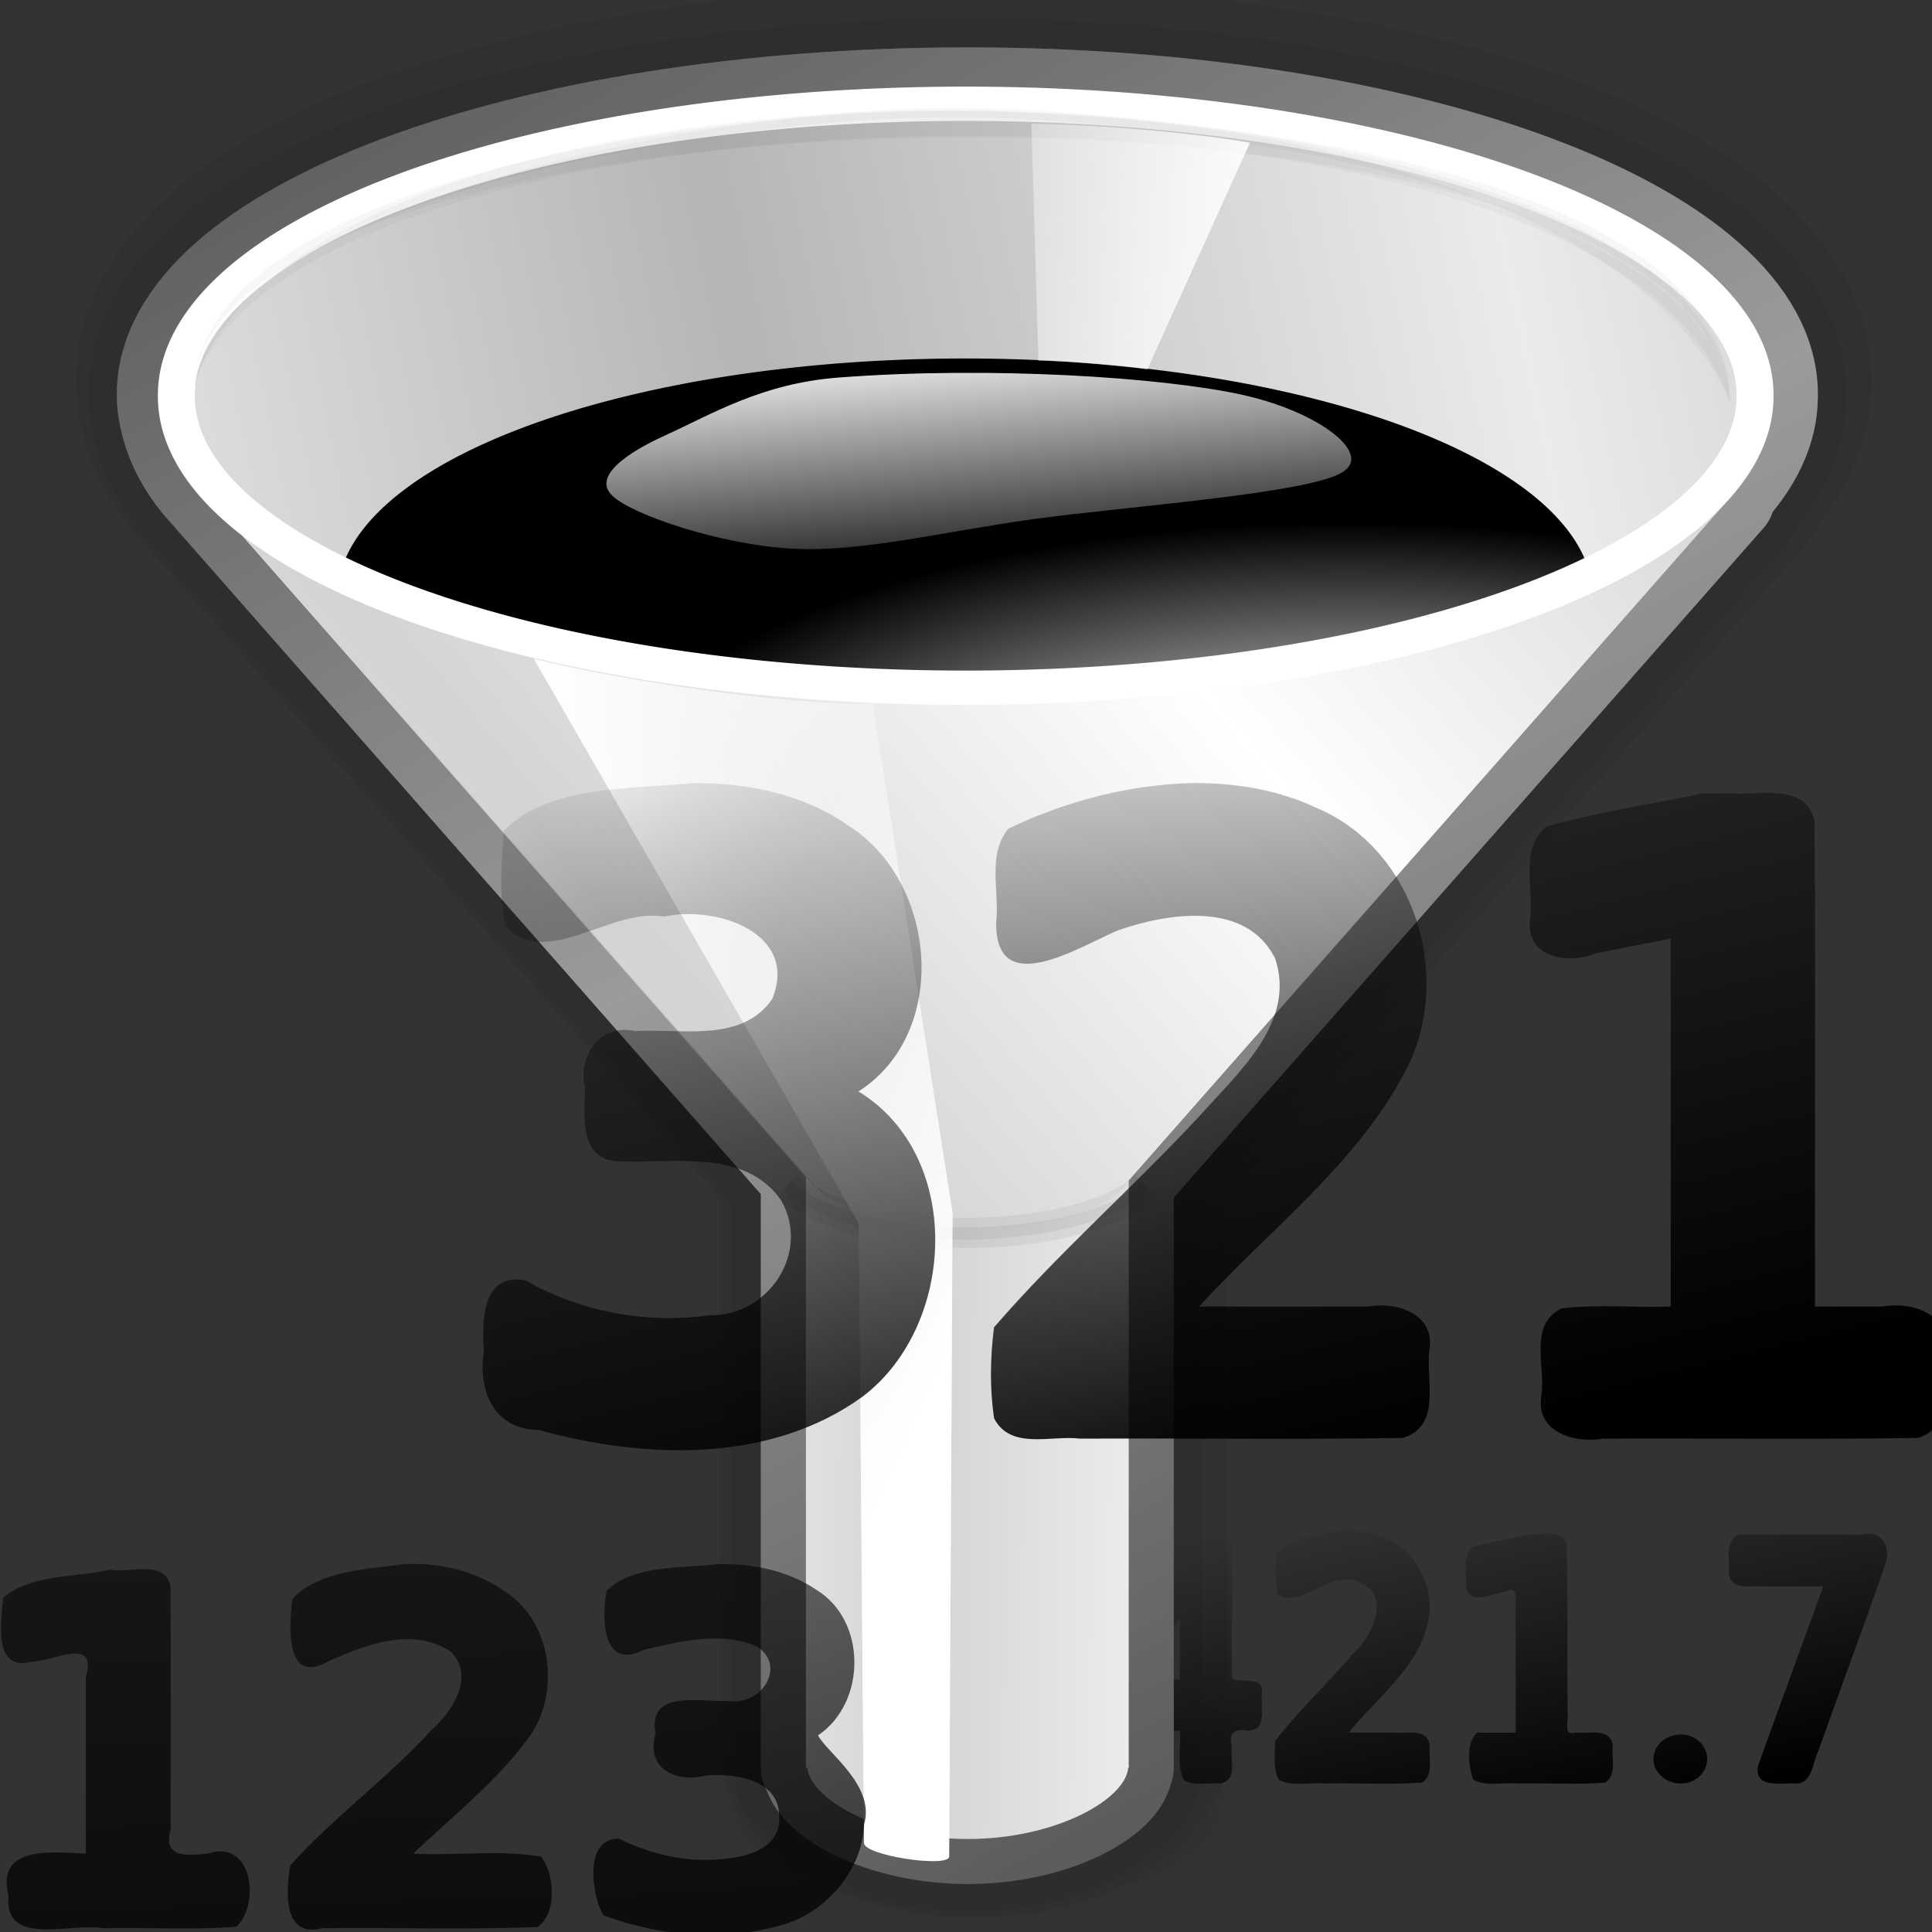 <?xml version="1.0" encoding="UTF-8" standalone="no"?>
<!-- Created with Inkscape (http://www.inkscape.org/) -->
<svg
   xmlns:dc="http://purl.org/dc/elements/1.1/"
   xmlns:cc="http://web.resource.org/cc/"
   xmlns:rdf="http://www.w3.org/1999/02/22-rdf-syntax-ns#"
   xmlns:svg="http://www.w3.org/2000/svg"
   xmlns="http://www.w3.org/2000/svg"
   xmlns:xlink="http://www.w3.org/1999/xlink"
   xmlns:sodipodi="http://inkscape.sourceforge.net/DTD/sodipodi-0.dtd"
   xmlns:inkscape="http://www.inkscape.org/namespaces/inkscape"
   inkscape:export-ydpi="45.000000"
   inkscape:export-xdpi="45.000000"
   inkscape:export-filename="/home/pinheiro/kdeplayground-artwork/oooicons/crystalsvg/dbdistinctvalues.png"
   sodipodi:docname="dbdistinctvalues.svg"
   sodipodi:docbase="/home/pinheiro/kdeplayground-artwork/oooicons/crystalsvg"
   inkscape:version="0.41"
   sodipodi:version="0.32"
   id="svg1553"
   height="64px"
   width="64px">
  <rect width="100%" height="100%" fill="#333333" stroke="none"/>
  <defs
     id="defs3">
    <linearGradient
       id="linearGradient7005"
       inkscape:collect="always">
      <stop
         id="stop7007"
         offset="0"
         style="stop-color:#000000;stop-opacity:1;" />
      <stop
         id="stop7009"
         offset="1"
         style="stop-color:#000000;stop-opacity:0;" />
    </linearGradient>
    <linearGradient
       id="linearGradient6217"
       inkscape:collect="always">
      <stop
         id="stop6219"
         offset="0"
         style="stop-color:#000000;stop-opacity:1;" />
      <stop
         id="stop6221"
         offset="1"
         style="stop-color:#000000;stop-opacity:0;" />
    </linearGradient>
    <linearGradient
       id="linearGradient3921"
       inkscape:collect="always">
      <stop
         id="stop3923"
         offset="0"
         style="stop-color:#000000;stop-opacity:1;" />
      <stop
         id="stop3925"
         offset="1"
         style="stop-color:#000000;stop-opacity:0;" />
    </linearGradient>
    <linearGradient
       gradientUnits="userSpaceOnUse"
       y2="6.521"
       x2="36.91"
       y1="8.464"
       x1="21.491"
       gradientTransform="matrix(-0.956,0,0,1.046,60.868,-9.213050e-3)"
       id="linearGradient18723"
       xlink:href="#light100to0"
       inkscape:collect="always" />
    <linearGradient
       y2="22.959"
       x2="36.526"
       y1="32.745"
       x1="44.786"
       gradientTransform="matrix(0.607,0,0,1.646,-2,0)"
       gradientUnits="userSpaceOnUse"
       id="linearGradient17187"
       xlink:href="#light100to0"
       inkscape:collect="always" />
    <linearGradient
       gradientUnits="userSpaceOnUse"
       y2="423.3"
       x2="253.63"
       y1="322.307"
       x1="222.572"
       gradientTransform="matrix(0.32,0,0,8.010735e-2,-46.585,-14.03)"
       id="linearGradient7864"
       xlink:href="#light100to0"
       inkscape:collect="always" />
    <linearGradient
       gradientUnits="userSpaceOnUse"
       y2="22.682"
       x2="59.158"
       y1="30.58"
       x1="33.816"
       gradientTransform="matrix(0.607,0,0,1.646,-2,0)"
       id="linearGradient16411"
       xlink:href="#light100to0"
       inkscape:collect="always" />
    <linearGradient
       spreadMethod="reflect"
       gradientUnits="userSpaceOnUse"
       y2="371.386"
       x2="377.238"
       y1="409.795"
       x1="283.562"
       gradientTransform="matrix(0.236,0,0,0.114,-48.049,-14.649)"
       id="linearGradient4054"
       xlink:href="#graytolightgray"
       inkscape:collect="always" />
    <linearGradient
       id="light100to0">
      <stop
         id="stop2764"
         offset="0"
         style="stop-color:#ffffff;stop-opacity:1;" />
      <stop
         id="stop2765"
         offset="1"
         style="stop-color:#ffffff;stop-opacity:0;" />
    </linearGradient>
    <radialGradient
       gradientUnits="userSpaceOnUse"
       r="116.472"
       fy="256.864"
       fx="178.292"
       cy="256.864"
       cx="178.292"
       gradientTransform="scale(1.586,0.631)"
       id="radialGradient11715"
       xlink:href="#light100to0"
       inkscape:collect="always" />
    <linearGradient
       id="greylighttograyw">
      <stop
         id="stop575"
         offset="0"
         style="stop-color:#b5b5b8;stop-opacity:1;" />
      <stop
         id="stop576"
         offset="1"
         style="stop-color:#ebebee;stop-opacity:1;" />
    </linearGradient>
    <linearGradient
       spreadMethod="reflect"
       gradientUnits="userSpaceOnUse"
       y2="191.416"
       x2="489.918"
       y1="210.626"
       x1="360.42"
       gradientTransform="matrix(0.196,0,0,0.138,-48.049,-14.649)"
       id="linearGradient4062"
       xlink:href="#greylighttograyw"
       inkscape:collect="always" />
    <linearGradient
       id="graytolightgray">
      <stop
         id="stop5101"
         offset="0"
         style="stop-color:#d4d3d3;stop-opacity:1;" />
      <stop
         id="stop5102"
         offset="1"
         style="stop-color:#ffffff;stop-opacity:1;" />
    </linearGradient>
    <linearGradient
       spreadMethod="reflect"
       gradientUnits="userSpaceOnUse"
       y2="273.05"
       x2="777.669"
       y1="270.844"
       x1="667.603"
       gradientTransform="matrix(0.114,0,0,0.238,-48.075,-14.649)"
       id="linearGradient8634"
       xlink:href="#graytolightgray"
       inkscape:collect="always" />
    <linearGradient
       id="garylighttowite">
      <stop
         id="stop5106"
         offset="0"
         style="stop-color:#7d7d7d;stop-opacity:1;" />
      <stop
         id="stop5107"
         offset="1"
         style="stop-color:#d3d4d4;stop-opacity:1;" />
    </linearGradient>
    <linearGradient
       spreadMethod="reflect"
       gradientUnits="userSpaceOnUse"
       y2="275.213"
       x2="434.371"
       y1="102.045"
       x1="345.709"
       gradientTransform="matrix(0.159,0,0,0.17,-48.39,-14.65)"
       id="linearGradient13259"
       xlink:href="#garylighttowite"
       inkscape:collect="always" />
    <linearGradient
       gradientUnits="userSpaceOnUse"
       y2="32.43"
       x2="17.97"
       y1="68.47"
       x1="37.564"
       gradientTransform="scale(1.48,0.675)"
       id="linearGradient3927"
       xlink:href="#linearGradient3921"
       inkscape:collect="always" />
    <linearGradient
       gradientUnits="userSpaceOnUse"
       y2="89.237"
       x2="24.102"
       y1="104.033"
       x1="34.063"
       gradientTransform="scale(1.775,0.563)"
       id="linearGradient6223"
       xlink:href="#linearGradient6217"
       inkscape:collect="always" />
    <linearGradient
       gradientUnits="userSpaceOnUse"
       y2="18.928"
       x2="4.25"
       y1="123.732"
       x1="10.736"
       gradientTransform="scale(1.527,0.655)"
       id="linearGradient7011"
       xlink:href="#linearGradient7005"
       inkscape:collect="always" />
  </defs>
  <sodipodi:namedview
     inkscape:window-y="245"
     inkscape:window-x="326"
     inkscape:window-height="536"
     inkscape:window-width="640"
     inkscape:grid-bbox="true"
     inkscape:document-units="px"
     showgrid="false"
     inkscape:current-layer="layer1"
     inkscape:cy="5.3487470"
     inkscape:cx="16.670260"
     inkscape:zoom="15.140972"
     inkscape:pageshadow="2"
     inkscape:pageopacity="0.0"
     borderopacity="1.0"
     bordercolor="#666666"
     pagecolor="#ffffff"
     id="base" />
  <g
     inkscape:groupmode="layer"
     inkscape:label="Layer 1"
     id="layer1">
    <path
       id="text3929"
       d="M 44.614,50.675 C 43.831,50.805 42.781,50.84 42.27,51.487 C 42.277,51.931 42.219,52.399 42.333,52.831 C 43.14,53.297 44.075,51.953 45.052,52.425 C 46.077,52.876 45.472,54.173 44.864,54.737 C 44.016,55.723 43.032,56.651 42.239,57.675 C 42.24,58.101 42.156,58.569 42.364,58.956 C 42.81,59.197 43.367,59.031 43.864,59.081 C 44.953,59.059 46.031,59.127 47.114,59.05 C 47.512,58.774 47.31,58.242 47.364,57.831 C 47.289,57.21 46.574,57.445 46.145,57.393 C 45.66,57.393 45.162,57.393 44.677,57.393 C 45.608,56.241 46.972,55.256 47.302,53.737 C 47.604,52.406 46.67,50.976 45.302,50.768 C 45.075,50.723 44.846,50.675 44.614,50.675 z M 40.208,50.8 C 39.966,50.796 39.71,50.864 39.489,50.831 C 39.402,50.831 39.295,50.831 39.208,50.831 C 38.735,51.077 38.585,51.665 38.27,52.081 C 37.519,53.332 36.745,54.566 36.02,55.831 C 36.03,56.289 35.903,56.788 36.114,57.206 C 36.56,57.447 37.117,57.281 37.614,57.331 C 38.111,57.331 38.586,57.331 39.083,57.331 C 39.13,57.87 38.982,58.459 39.208,58.956 C 39.559,59.186 40.025,59.039 40.427,59.081 C 41.017,58.965 40.746,58.261 40.802,57.831 C 40.681,57.36 40.937,57.254 41.364,57.331 C 41.988,57.289 41.759,56.565 41.802,56.143 C 41.923,55.413 40.942,55.84 40.802,55.55 C 40.788,54.073 40.85,52.587 40.802,51.112 C 40.673,50.876 40.45,50.803 40.208,50.8 z M 51.302,50.8 C 51.054,50.796 50.789,50.863 50.583,50.831 C 49.978,51.01 49.334,51.062 48.739,51.268 C 48.425,51.606 48.603,52.128 48.552,52.55 C 48.682,53.209 49.404,52.788 49.833,52.737 C 50.328,52.466 50.192,53.005 50.208,53.331 C 50.208,54.685 50.208,56.04 50.208,57.393 C 49.786,57.393 49.349,57.393 48.927,57.393 C 48.555,57.763 48.644,58.492 48.802,58.956 C 49.247,59.197 49.805,59.031 50.302,59.081 C 51.26,59.059 52.224,59.127 53.177,59.05 C 53.574,58.774 53.373,58.242 53.427,57.831 C 53.351,57.21 52.636,57.445 52.208,57.393 C 51.73,57.537 51.992,56.944 51.927,56.675 C 51.913,54.818 51.944,52.966 51.895,51.112 C 51.788,50.877 51.55,50.803 51.302,50.8 z M 57.614,50.831 C 57.098,51.039 57.324,51.646 57.27,52.081 C 57.307,52.734 58.054,52.502 58.489,52.55 C 59.116,52.55 59.769,52.55 60.395,52.55 C 59.682,54.536 58.953,56.501 58.239,58.487 C 58.09,59.254 58.991,59.053 59.458,59.081 C 60.04,59.123 60.04,58.374 60.239,57.987 C 60.984,55.883 61.769,53.818 62.489,51.706 C 62.605,51.179 62.282,50.686 61.708,50.831 C 60.34,50.831 58.982,50.831 57.614,50.831 z M 39.083,53.581 C 39.083,54.272 39.083,54.952 39.083,55.643 C 38.671,55.643 38.276,55.643 37.864,55.643 C 38.276,54.952 38.671,54.272 39.083,53.581 z M 36.77,56.206 C 37.159,56.448 36.898,56.628 36.77,56.362 C 36.77,56.302 36.77,56.266 36.77,56.206 z M 55.677,57.456 C 55.187,57.456 54.77,57.82 54.77,58.268 C 54.77,58.717 55.187,59.081 55.677,59.081 C 56.167,59.081 56.552,58.717 56.552,58.268 C 56.552,57.82 56.167,57.456 55.677,57.456 z "
       style="font-family:Bitstream Vera Sans;stroke-opacity:1;stroke-linejoin:round;stroke-linecap:round;stroke-width:0.815px;stroke:none;fill-opacity:1.0;fill:url(#linearGradient6223);font-weight:normal;font-style:normal;font-size:9.775" />
    <g
       transform="translate(2.51,-0.474)"
       id="g1682">
      <path
         transform="matrix(0.77,0,0,0.767,4.796,13.956)"
         d="M 40.84 60.022 A 8.309 2.21 0 1 1  24.221,60.022 A 8.309 2.21 0 1 1  40.84 60.022 z"
         sodipodi:ry="2.2099447"
         sodipodi:rx="8.3093920"
         sodipodi:cy="60.022099"
         sodipodi:cx="32.530388"
         id="path14089"
         style="opacity:0.49;fill:#000000;fill-opacity:0.034;stroke:#000000;stroke-width:4.65;stroke-linejoin:round;stroke-miterlimit:4;stroke-opacity:0.051"
         sodipodi:type="arc" />
      <path
         transform="matrix(0.93,0,0,1,-0.617,0)"
         d="M 40.84 60.022 A 8.309 2.21 0 1 1  24.221,60.022 A 8.309 2.21 0 1 1  40.84 60.022 z"
         sodipodi:ry="2.2099447"
         sodipodi:rx="8.3093920"
         sodipodi:cy="60.022099"
         sodipodi:cx="32.530388"
         id="path14087"
         style="opacity:0.49;fill:#000000;fill-opacity:0.034;stroke:#000000;stroke-width:4.65;stroke-linejoin:round;stroke-miterlimit:4;stroke-opacity:0.051"
         sodipodi:type="arc" />
      <path
         id="path14085"
         d="M 29.538,3.536 C 14.809,3.536 2.853,8.017 2.853,13.537 C 2.853,13.547 2.858,13.557 2.858,13.567 C 2.858,13.577 2.853,13.587 2.853,13.597 C 2.853,13.916 2.911,14.228 2.99,14.54 C 2.994,14.554 2.997,14.569 3.001,14.584 C 3.179,15.254 3.517,15.905 4.028,16.53 C 4.063,16.573 4.102,16.616 4.139,16.659 L 24.186,39.469 L 24.186,59.041 L 24.233,59.041 C 24.341,60.11 26.671,61.391 29.548,61.391 C 32.426,61.391 34.756,60.11 34.863,59.041 L 34.879,59.041 L 34.879,58.986 C 34.879,58.98 34.884,58.973 34.884,58.967 C 34.884,58.96 34.879,58.953 34.879,58.947 L 34.879,39.584 L 54.788,16.979 C 54.535,17.248 54.247,17.509 53.936,17.767 L 54.703,16.894 C 55.669,15.86 56.217,14.754 56.217,13.597 C 56.217,13.587 56.212,13.577 56.212,13.567 C 56.212,13.557 56.217,13.547 56.217,13.537 C 56.217,8.017 44.267,3.536 29.538,3.536 z "
         style="fill:none;fill-opacity:1;fill-rule:evenodd;stroke:#000000;stroke-width:4.869;stroke-linecap:butt;stroke-linejoin:round;stroke-miterlimit:4;stroke-opacity:0.051" />
      <path
         id="path14075"
         d="M 29.748,3.083 C 15.019,3.083 3.063,7.564 3.063,13.084 C 3.063,13.094 3.068,13.104 3.068,13.114 C 3.068,13.124 3.063,13.134 3.063,13.144 C 3.063,13.463 3.121,13.775 3.2,14.086 C 3.204,14.101 3.207,14.116 3.211,14.131 C 3.389,14.801 3.727,15.452 4.238,16.077 C 4.273,16.12 4.312,16.163 4.349,16.206 L 24.396,39.016 L 24.396,58.588 L 24.443,58.588 C 24.551,59.657 26.881,60.938 29.758,60.937 C 32.636,60.938 34.966,59.657 35.073,58.588 L 35.089,58.588 L 35.089,58.533 C 35.089,58.527 35.094,58.52 35.094,58.513 C 35.094,58.507 35.089,58.5 35.089,58.493 L 35.089,39.131 L 54.998,16.525 C 54.745,16.795 54.457,17.056 54.146,17.314 L 54.913,16.441 C 55.879,15.407 56.427,14.3 56.427,13.144 C 56.427,13.134 56.422,13.124 56.422,13.114 C 56.422,13.104 56.427,13.094 56.427,13.084 C 56.427,7.564 44.477,3.083 29.748,3.083 z "
         style="fill:none;fill-opacity:1;fill-rule:evenodd;stroke:#000000;stroke-width:6.125;stroke-linecap:butt;stroke-linejoin:round;stroke-miterlimit:4;stroke-opacity:0.051" />
      <path
         id="path12479"
         d="M 29.538,3.536 C 14.809,3.536 2.853,8.017 2.853,13.537 C 2.853,13.547 2.858,13.557 2.858,13.567 C 2.858,13.577 2.853,13.587 2.853,13.597 C 2.853,13.916 2.911,14.228 2.99,14.54 C 2.994,14.554 2.997,14.569 3.001,14.584 C 3.179,15.254 3.517,15.905 4.028,16.53 C 4.063,16.573 4.102,16.616 4.139,16.659 L 24.186,39.469 L 24.186,59.041 L 24.233,59.041 C 24.341,60.11 26.671,61.391 29.548,61.391 C 32.426,61.391 34.756,60.11 34.863,59.041 L 34.879,59.041 L 34.879,58.986 C 34.879,58.98 34.884,58.973 34.884,58.967 C 34.884,58.96 34.879,58.953 34.879,58.947 L 34.879,39.584 L 54.788,16.979 C 54.535,17.248 54.247,17.509 53.936,17.767 L 54.703,16.894 C 55.669,15.86 56.217,14.754 56.217,13.597 C 56.217,13.587 56.212,13.577 56.212,13.567 C 56.212,13.557 56.217,13.547 56.217,13.537 C 56.217,8.017 44.267,3.536 29.538,3.536 z "
         style="fill:none;fill-opacity:1;fill-rule:evenodd;stroke:#000000;stroke-width:1.788;stroke-linecap:butt;stroke-linejoin:round;stroke-miterlimit:4;stroke-opacity:0.04" />
      <path
         id="path12477"
         d="M 29.538,3.536 C 14.809,3.536 2.853,8.017 2.853,13.537 C 2.853,13.547 2.858,13.557 2.858,13.567 C 2.858,13.577 2.853,13.587 2.853,13.597 C 2.853,13.916 2.911,14.228 2.99,14.54 C 2.994,14.554 2.997,14.569 3.001,14.584 C 3.179,15.254 3.517,15.905 4.028,16.53 C 4.063,16.573 4.102,16.616 4.139,16.659 L 24.186,39.469 L 24.186,59.041 L 24.233,59.041 C 24.341,60.11 26.671,61.391 29.548,61.391 C 32.426,61.391 34.756,60.11 34.863,59.041 L 34.879,59.041 L 34.879,58.986 C 34.879,58.98 34.884,58.973 34.884,58.967 C 34.884,58.96 34.879,58.953 34.879,58.947 L 34.879,39.584 L 54.788,16.979 C 54.535,17.248 54.247,17.509 53.936,17.767 L 54.703,16.894 C 55.669,15.86 56.217,14.754 56.217,13.597 C 56.217,13.587 56.212,13.577 56.212,13.567 C 56.212,13.557 56.217,13.547 56.217,13.537 C 56.217,8.017 44.267,3.536 29.538,3.536 z "
         style="fill:none;fill-opacity:1;fill-rule:evenodd;stroke:#000000;stroke-width:1.953;stroke-linecap:butt;stroke-linejoin:round;stroke-miterlimit:4;stroke-opacity:0.04" />
      <path
         id="path9412"
         d="M 29.538,3.536 C 14.809,3.536 2.853,8.017 2.853,13.537 C 2.853,13.547 2.858,13.557 2.858,13.567 C 2.858,13.577 2.853,13.587 2.853,13.597 C 2.853,13.916 2.911,14.228 2.99,14.54 C 2.994,14.554 2.997,14.569 3.001,14.584 C 3.179,15.254 3.517,15.905 4.028,16.53 C 4.063,16.573 4.102,16.616 4.139,16.659 L 24.186,39.469 L 24.186,59.041 L 24.233,59.041 C 24.341,60.11 26.671,61.391 29.548,61.391 C 32.426,61.391 34.756,60.11 34.863,59.041 L 34.879,59.041 L 34.879,58.986 C 34.879,58.98 34.884,58.973 34.884,58.967 C 34.884,58.96 34.879,58.953 34.879,58.947 L 34.879,39.584 L 54.788,16.979 C 54.535,17.248 54.247,17.509 53.936,17.767 L 54.703,16.894 C 55.669,15.86 56.217,14.754 56.217,13.597 C 56.217,13.587 56.212,13.577 56.212,13.567 C 56.212,13.557 56.217,13.547 56.217,13.537 C 56.217,8.017 44.267,3.536 29.538,3.536 z "
         style="fill:none;fill-opacity:1;fill-rule:evenodd;stroke:url(#linearGradient13259);stroke-width:2.984;stroke-linecap:butt;stroke-linejoin:round;stroke-miterlimit:4;stroke-opacity:1" />
      <path
         id="path14875"
         d="M 29.538,3.536 C 14.809,3.536 2.853,8.017 2.853,13.537 C 2.853,13.547 2.858,13.557 2.858,13.567 C 2.858,13.577 2.853,13.587 2.853,13.597 C 2.853,13.916 2.911,14.228 2.99,14.54 C 2.994,14.554 2.997,14.569 3.001,14.584 C 3.179,15.254 3.517,15.905 4.028,16.53 C 4.063,16.573 4.102,16.616 4.139,16.659 L 24.186,39.469 L 24.186,59.041 L 24.233,59.041 C 24.341,60.11 26.671,61.391 29.548,61.391 C 32.426,61.391 34.756,60.11 34.863,59.041 L 34.879,59.041 L 34.879,58.986 C 34.879,58.98 34.884,58.973 34.884,58.967 C 34.884,58.96 34.879,58.953 34.879,58.947 L 34.879,39.584 L 54.788,16.979 C 54.535,17.248 54.247,17.509 53.936,17.767 L 54.703,16.894 C 55.669,15.86 56.217,14.754 56.217,13.597 C 56.217,13.587 56.212,13.577 56.212,13.567 C 56.212,13.557 56.217,13.547 56.217,13.537 C 56.217,8.017 44.267,3.536 29.538,3.536 z "
         style="fill:none;fill-opacity:1;fill-rule:evenodd;stroke:#000000;stroke-width:2.984;stroke-linecap:butt;stroke-linejoin:round;stroke-miterlimit:4;stroke-opacity:0.271" />
      <path
         sodipodi:nodetypes="ccccccccccc"
         id="path2477"
         d="M 24.187,38.579 L 24.187,59.039 L 24.235,59.039 C 24.342,60.108 26.672,61.393 29.55,61.393 C 32.427,61.393 34.757,60.108 34.864,59.039 L 34.88,59.039 L 34.88,58.984 C 34.88,58.977 34.886,58.971 34.886,58.964 C 34.886,58.957 34.88,58.951 34.88,58.944 L 34.88,38.579 L 24.187,38.579 z "
         style="fill:url(#linearGradient8634);fill-opacity:1;fill-rule:evenodd;stroke:none;stroke-width:1px;stroke-linecap:butt;stroke-linejoin:miter;stroke-opacity:1" />
      <path
         id="path2483"
         d="M 29.539,3.596 C 14.81,3.596 2.854,8.077 2.854,13.597 C 2.854,14.618 3.27,15.602 4.029,16.53 C 4.064,16.573 4.103,16.616 4.14,16.659 L 24.431,39.748 L 24.484,39.748 C 25.178,40.551 27.168,41.135 29.539,41.135 C 32.125,41.135 34.275,40.444 34.764,39.529 L 54.705,16.894 C 55.67,15.86 56.219,14.754 56.219,13.597 C 56.219,8.077 44.268,3.596 29.539,3.596 z "
         style="fill:url(#linearGradient4062);fill-opacity:1;fill-rule:evenodd;stroke:none;stroke-width:1px;stroke-linecap:butt;stroke-linejoin:miter;stroke-opacity:1" />
      <path
         transform="matrix(0.132,0,0,0.126,4.767,6.618)"
         d="M 344.57 108.294 A 157.518 62.649 0 1 1  29.535,108.294 A 157.518 62.649 0 1 1  344.57 108.294 z"
         sodipodi:ry="62.649166"
         sodipodi:rx="157.51790"
         sodipodi:cy="108.29356"
         sodipodi:cx="187.05251"
         id="path5580"
         style="fill:#000000;fill-opacity:1;fill-rule:evenodd;stroke:none;stroke-width:1px;stroke-linecap:butt;stroke-linejoin:miter;stroke-opacity:1"
         sodipodi:type="arc" />
      <path
         transform="matrix(0.132,0,0,0.126,4.767,6.618)"
         d="M 344.57 108.294 A 157.518 62.649 0 1 1  29.535,108.294 A 157.518 62.649 0 1 1  344.57 108.294 z"
         sodipodi:ry="62.649166"
         sodipodi:rx="157.51790"
         sodipodi:cy="108.29356"
         sodipodi:cx="187.05251"
         id="path10949"
         style="fill:url(#radialGradient11715);fill-opacity:1;fill-rule:evenodd;stroke:none;stroke-width:1px;stroke-linecap:butt;stroke-linejoin:miter;stroke-opacity:1"
         sodipodi:type="arc" />
      <path
         id="path2503"
         d="M 4.286,16.768 L 24.534,39.812 L 24.587,39.812 C 25.282,40.614 27.267,41.199 29.637,41.199 C 32.228,41.199 34.39,40.506 34.872,39.588 L 54.787,16.978 C 51.131,20.867 41.26,23.661 29.637,23.661 C 17.805,23.661 7.778,20.767 4.286,16.768 z "
         style="fill:url(#linearGradient4054);fill-opacity:1;fill-rule:evenodd;stroke:none;stroke-width:0.2px;stroke-linecap:butt;stroke-linejoin:miter;stroke-opacity:1" />
      <path
         id="path17191"
         d="M 23.906,39.375 L 23.25,40.125 C 24.759,41.44 27.354,41.865 29.844,41.812 C 31.088,41.786 32.305,41.626 33.344,41.344 C 34.383,41.061 35.257,40.69 35.812,40.094 L 35.062,39.406 C 34.734,39.759 34.002,40.119 33.062,40.375 C 32.123,40.631 30.984,40.788 29.812,40.812 C 27.469,40.862 25.042,40.365 23.906,39.375 z "
         style="fill:#000000;fill-opacity:0.056;fill-rule:evenodd;stroke:none;stroke-width:1px;stroke-linecap:butt;stroke-linejoin:miter;stroke-opacity:1" />
      <path
         sodipodi:nodetypes="ccccccc"
         id="path15645"
         d="M 26.11,60.732 L 25.939,41 L 15.171,22.293 C 18.11,23.025 23.444,23.822 26.403,23.801 L 29.045,40.646 L 28.933,61.196 L 26.11,60.732 z "
         style="fill:url(#linearGradient16411);fill-opacity:1;fill-rule:evenodd;stroke:none;stroke-width:1px;stroke-linecap:butt;stroke-linejoin:miter;stroke-opacity:1" />
      <path
         id="path17951"
         d="M 23.688,39.594 L 23.438,39.906 C 24.834,41.124 27.398,41.583 29.844,41.531 C 31.067,41.505 32.241,41.337 33.25,41.062 C 34.259,40.788 35.106,40.398 35.594,39.875 L 35.281,39.625 C 34.884,40.051 34.126,40.424 33.156,40.688 C 32.187,40.951 31.006,41.1 29.812,41.125 C 27.425,41.175 24.935,40.681 23.688,39.594 z "
         style="fill:#000000;fill-opacity:0.056;fill-rule:evenodd;stroke:none;stroke-width:0.4;stroke-linecap:butt;stroke-linejoin:miter;stroke-miterlimit:4;stroke-opacity:1" />
      <path
         transform="matrix(0.166,0,0,0.154,-1.57,-3.094)"
         d="M 344.57 108.294 A 157.518 62.649 0 1 1  29.535,108.294 A 157.518 62.649 0 1 1  344.57 108.294 z"
         sodipodi:ry="62.649166"
         sodipodi:rx="157.51790"
         sodipodi:cy="108.29356"
         sodipodi:cx="187.05251"
         id="path2522"
         style="fill:none;fill-opacity:0.75;fill-rule:evenodd;stroke:#ffffff;stroke-width:7.375;stroke-linecap:butt;stroke-linejoin:miter;stroke-miterlimit:4;stroke-opacity:1"
         sodipodi:type="arc" />
      <path
         sodipodi:nodetypes="czzzzzzs"
         id="path7098"
         d="M 25.262,12.901 C 30.304,12.516 35.988,12.894 38.612,13.464 C 41.235,14.033 43.14,15.479 41.991,16.193 C 40.841,16.908 34.763,17.331 31.715,17.753 C 28.667,18.176 26.029,18.858 23.7,18.728 C 21.371,18.598 18.443,17.623 17.74,16.973 C 17.037,16.323 17.941,15.528 19.483,14.829 C 21.024,14.129 22.694,13.097 25.262,12.901 z "
         style="fill:url(#linearGradient7864);fill-opacity:1;fill-rule:evenodd;stroke:#000000;stroke-width:0.16px;stroke-linecap:butt;stroke-linejoin:miter;stroke-opacity:1" />
      <path
         sodipodi:nodetypes="cczc"
         id="path10185"
         d="M 3.911,13.25 C 4.758,2.667 53.759,1.715 54.806,13.782 C 54.762,6.232 37.941,4.239 29.459,4.151 C 20.976,4.062 4.379,6.475 3.911,13.25 z "
         style="fill:#000000;fill-opacity:0.034;fill-rule:evenodd;stroke:none;stroke-width:1px;stroke-linecap:butt;stroke-linejoin:miter;stroke-opacity:1" />
      <path
         sodipodi:nodetypes="cczc"
         id="path10945"
         d="M 3.911,13.35 C 6.764,2.7 51.15,1.482 54.806,13.881 C 54.762,6.73 37.875,4.139 29.392,4.051 C 20.909,3.962 4.713,7.305 3.911,13.35 z "
         style="fill:#000000;fill-opacity:0.034;fill-rule:evenodd;stroke:none;stroke-width:1px;stroke-linecap:butt;stroke-linejoin:miter;stroke-opacity:1" />
      <path
         sodipodi:nodetypes="cczc"
         id="path10947"
         d="M 3.911,13.263 C 7.299,1.616 48.743,0.399 54.806,13.794 C 54.294,7.174 37.941,4.451 29.459,4.362 C 20.976,4.273 4.713,7.218 3.911,13.263 z "
         style="fill:#000000;fill-opacity:0.034;fill-rule:evenodd;stroke:none;stroke-width:1px;stroke-linecap:butt;stroke-linejoin:miter;stroke-opacity:1" />
      <path
         sodipodi:nodetypes="ccccccc"
         id="path16417"
         d="M 26.11,61.52 L 25.939,41 L 15.171,22.293 C 18.11,23.025 23.444,23.822 26.403,23.801 L 29.045,40.646 L 28.933,61.984 C 28.868,62.354 26.088,61.937 26.11,61.52 z "
         style="fill:url(#linearGradient17187);fill-opacity:1;fill-rule:evenodd;stroke:none;stroke-width:1px;stroke-linecap:butt;stroke-linejoin:miter;stroke-opacity:1" />
      <path
         sodipodi:nodetypes="ccccc"
         id="path17957"
         d="M 35.499,12.707 C 34.801,12.613 32.692,12.414 31.889,12.426 L 31.656,4.571 C 33.76,4.599 36.982,4.858 38.896,5.202 L 35.499,12.707 z "
         style="fill:url(#linearGradient18723);fill-opacity:1;fill-rule:evenodd;stroke:none;stroke-width:1px;stroke-linecap:butt;stroke-linejoin:miter;stroke-opacity:1" />
    </g>
    <path
       id="text1608"
       d="M 13.438,51.812 C 12.181,51.977 10.581,52.016 9.685,52.966 C 9.58,53.79 9.427,55.815 10.814,55.065 C 12.065,54.491 13.656,53.871 14.929,54.709 C 15.747,55.521 14.993,56.694 14.305,57.298 C 12.844,58.902 11.058,60.186 9.614,61.794 C 9.475,62.624 9.345,64.207 10.679,63.875 C 13.054,63.847 15.442,63.93 17.81,63.834 C 18.46,63.379 18.377,62.067 17.922,61.503 C 16.548,61.27 15.092,61.476 13.688,61.406 C 15.039,60.114 16.552,58.941 17.629,57.399 C 18.582,55.866 18.225,53.598 16.619,52.647 C 15.688,52.023 14.549,51.769 13.438,51.812 z M 23.781,51.812 C 22.57,51.969 21.002,51.816 20.098,52.691 C 19.924,53.565 19.94,55.366 21.324,54.654 C 22.526,54.37 23.901,54.031 25.076,54.54 C 26.087,55.207 25.193,56.523 24.156,56.344 C 23.264,56.403 21.422,55.925 21.719,57.435 C 21.369,58.587 22.406,59.08 23.396,58.811 C 24.339,58.751 25.797,58.928 25.812,60.156 C 25.888,61.373 24.451,61.585 23.531,61.609 C 22.48,61.645 21.442,61.365 20.502,60.909 C 19.323,60.884 19.608,62.787 19.98,63.441 C 21.899,64.166 24.096,64.334 26.07,63.718 C 27.468,63.245 28.572,61.881 28.625,60.438 C 29.004,59.149 27.409,58.075 27.098,57.487 C 28.709,56.399 28.723,53.677 27.031,52.656 C 26.08,52.016 24.912,51.792 23.781,51.812 z M 3.656,52 C 2.492,52.26 0.996,52.142 0.103,52.935 C 0.044,53.69 -0.242,55.387 1.038,55.047 C 1.791,55.035 3.241,54.188 2.844,55.554 C 2.844,57.505 2.844,59.456 2.844,61.406 C 1.747,61.354 -0.145,61.119 0.281,62.794 C 0.117,64.525 2.366,63.678 3.414,63.875 C 4.886,63.842 6.372,63.942 7.835,63.824 C 8.614,63.102 8.393,60.884 6.867,61.406 C 6.118,61.477 5.388,61.531 5.656,60.585 C 5.651,57.9 5.667,55.214 5.648,52.53 C 5.44,51.651 4.276,52.119 3.656,52 z "
       style="font-family:Bitstream Vera Sans;stroke-opacity:1;stroke-linejoin:round;stroke-linecap:round;stroke-width:1.268px;stroke:none;fill-opacity:1.0;fill:url(#linearGradient7011);font-weight:normal;font-style:normal;font-size:15.217" />
    <path
       sodipodi:nodetypes="ccccccccccccccccccccccccccccccccccccccccccccccccc"
       id="text1612"
       d="M 22.969,25.938 C 20.887,26.153 18.208,25.992 16.684,27.518 C 16.619,28.559 16.522,29.662 16.75,30.681 C 18.141,32.126 20.24,30.046 21.998,30.365 C 23.705,29.983 26.479,30.891 25.579,33.096 C 24.571,34.559 22.574,34.063 21.036,34.156 C 19.914,33.902 19.135,34.94 19.375,35.995 C 19.383,36.921 19.135,38.397 20.469,38.469 C 22.302,38.559 24.647,38.031 25.865,39.745 C 26.878,41.48 25.452,43.621 23.482,43.571 C 21.404,43.858 19.244,43.461 17.421,42.419 C 15.984,42.119 15.949,43.765 16.031,44.745 C 15.826,46.021 16.319,47.354 17.853,47.371 C 21.357,48.338 25.525,48.489 28.594,46.25 C 31.682,43.886 31.922,38.282 28.438,36.156 C 31.495,34.197 31.044,29.175 28.077,27.334 C 26.597,26.296 24.749,25.934 22.969,25.938 z M 39.562,25.938 C 37.437,25.978 35.312,26.536 33.403,27.45 C 32.695,28.303 33.114,29.515 33,30.546 C 32.96,33.161 35.759,31.353 37.032,30.821 C 38.705,30.231 41.284,29.841 42.238,31.744 C 42.957,33.873 40.98,35.568 39.711,36.996 C 37.501,39.367 35.043,41.524 32.928,43.97 C 32.803,44.958 32.782,46.004 32.932,46.987 C 33.484,48.043 34.821,47.537 35.777,47.656 C 39.341,47.641 42.908,47.687 46.47,47.633 C 47.759,47.233 47.235,45.756 47.344,44.754 C 47.578,43.531 46.278,43.103 45.293,43.281 C 43.435,43.281 41.577,43.281 39.719,43.281 C 42.045,40.739 44.906,38.597 46.542,35.511 C 48.188,32.429 46.891,28.127 43.596,26.756 C 42.341,26.163 40.941,25.937 39.562,25.938 z M 56.406,26.281 C 54.677,26.644 52.909,26.9 51.214,27.388 C 50.333,28.142 50.809,29.417 50.688,30.44 C 50.511,31.7 51.921,31.967 52.835,31.586 C 53.671,31.422 54.507,31.258 55.344,31.094 C 55.344,35.156 55.344,39.219 55.344,43.281 C 54.139,43.323 52.907,43.198 51.719,43.344 C 50.625,43.907 51.205,45.251 51.062,46.22 C 50.846,47.43 52.147,47.826 53.114,47.656 C 56.586,47.641 60.062,47.687 63.532,47.633 C 64.821,47.233 64.298,45.756 64.406,44.754 C 64.64,43.531 63.34,43.103 62.355,43.281 C 61.612,43.281 60.868,43.281 60.125,43.281 C 60.114,37.917 60.148,32.551 60.108,27.188 C 59.797,25.901 58.293,26.368 57.329,26.281 C 57.022,26.281 56.714,26.281 56.406,26.281 z "
       style="font-family:Bitstream Vera Sans;stroke-opacity:1;stroke-linejoin:round;stroke-linecap:round;stroke-width:2.201px;stroke:none;fill-opacity:1.0;fill:url(#linearGradient3927);opacity:1;font-weight:normal;font-style:normal;font-size:24.458" />
  </g>
</svg>
